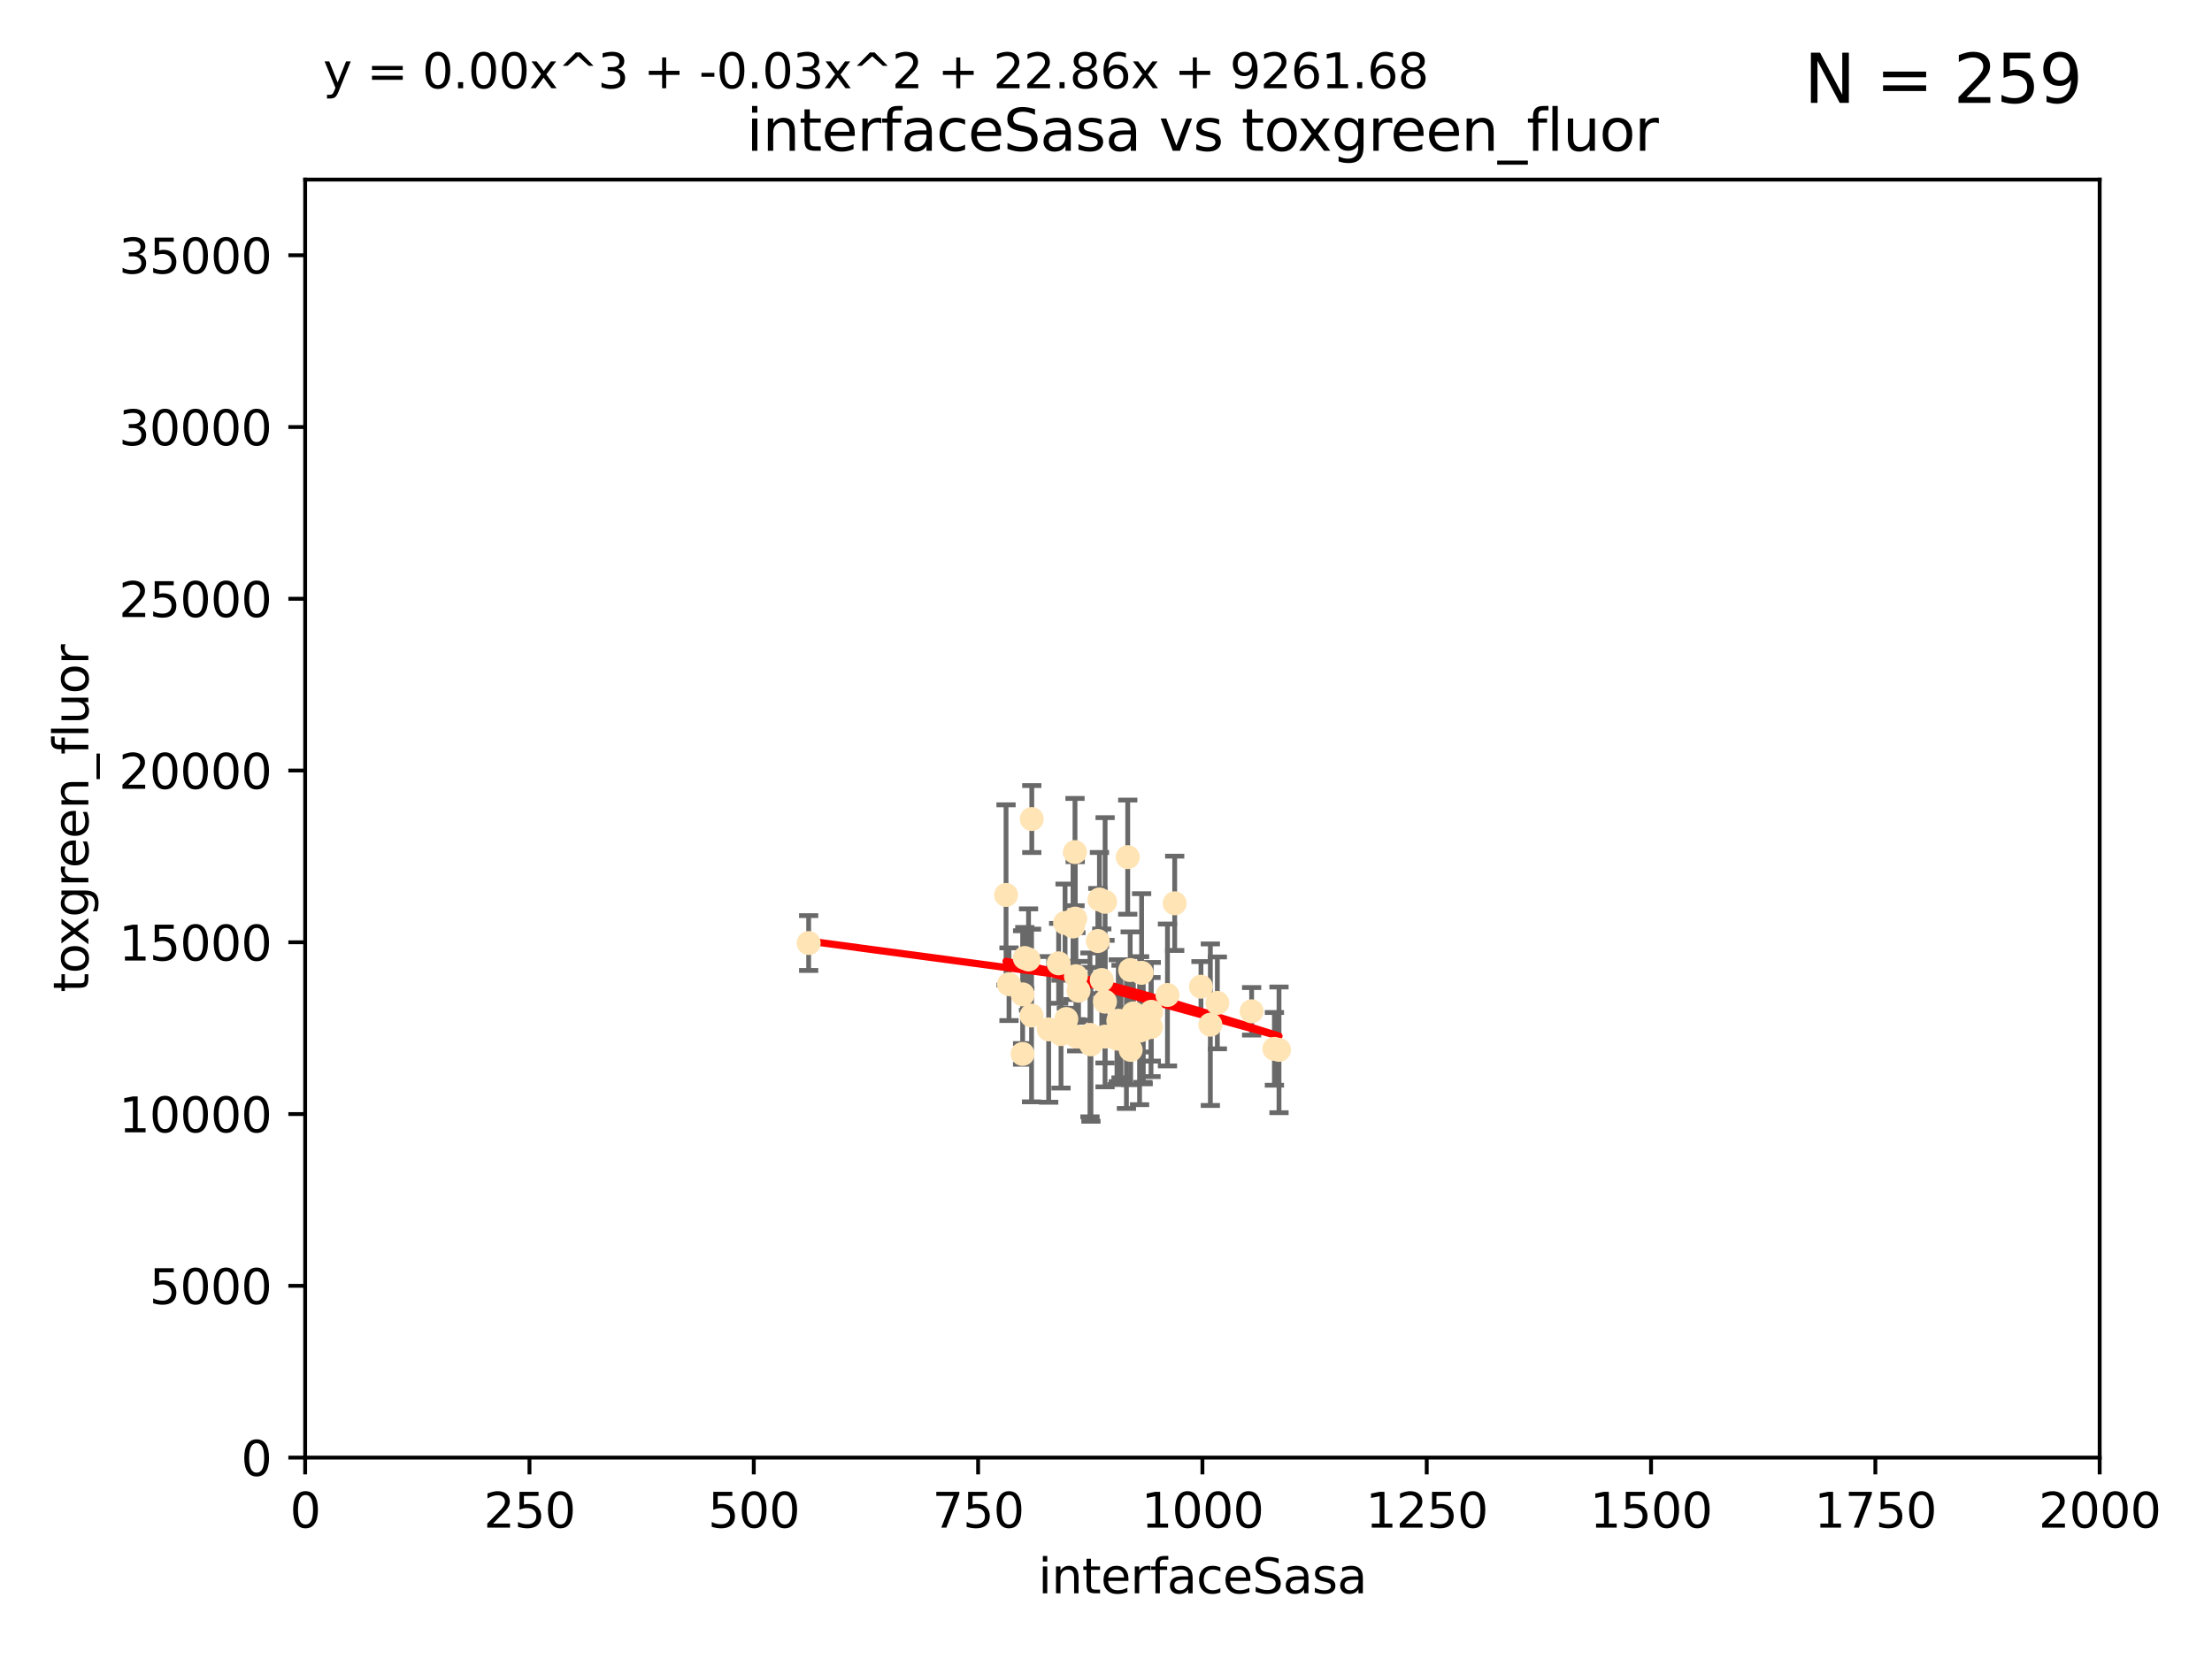 <?xml version="1.0" encoding="utf-8" standalone="no"?>
<!DOCTYPE svg PUBLIC "-//W3C//DTD SVG 1.1//EN"
  "http://www.w3.org/Graphics/SVG/1.1/DTD/svg11.dtd">
<svg xmlns:xlink="http://www.w3.org/1999/xlink" width="460.8pt" height="345.6pt" viewBox="0 0 460.8 345.6" xmlns="http://www.w3.org/2000/svg" version="1.1">
 <defs>
  <style type="text/css">*{stroke-linejoin: round; stroke-linecap: butt}</style>
 </defs>
 <g id="figure_1">
  <g id="patch_1">
   <path d="M 0 345.6 
L 460.8 345.6 
L 460.8 0 
L 0 0 
z
" style="fill: #ffffff"/>
  </g>
  <g id="axes_1">
   <g id="patch_2">
    <path d="M 63.571 303.64 
L 437.4 303.64 
L 437.4 37.411 
L 63.571 37.411 
z
" style="fill: #ffffff"/>
   </g>
   <g id="PathCollection_1">
    <defs>
     <path id="m135de5513f" d="M 0 1.118 
C 0.297 1.118 0.581 1 0.791 0.791 
C 1 0.581 1.118 0.297 1.118 0 
C 1.118 -0.297 1 -0.581 0.791 -0.791 
C 0.581 -1 0.297 -1.118 0 -1.118 
C -0.297 -1.118 -0.581 -1 -0.791 -0.791 
C -1 -0.581 -1.118 -0.297 -1.118 0 
C -1.118 0.297 -1 0.581 -0.791 0.791 
C -0.581 1 -0.297 1.118 0 1.118 
z
" style="stroke: #ffe4b5"/>
    </defs>
    <g clip-path="url(#p834a7f836a)">
     <use xlink:href="#m135de5513f" x="265.484" y="218.495" style="fill: #ffe4b5; stroke: #ffe4b5"/>
     <use xlink:href="#m135de5513f" x="234.929" y="178.555" style="fill: #ffe4b5; stroke: #ffe4b5"/>
     <use xlink:href="#m135de5513f" x="230.202" y="215.941" style="fill: #ffe4b5; stroke: #ffe4b5"/>
     <use xlink:href="#m135de5513f" x="244.712" y="188.175" style="fill: #ffe4b5; stroke: #ffe4b5"/>
     <use xlink:href="#m135de5513f" x="266.441" y="218.702" style="fill: #ffe4b5; stroke: #ffe4b5"/>
     <use xlink:href="#m135de5513f" x="210.194" y="205.03" style="fill: #ffe4b5; stroke: #ffe4b5"/>
     <use xlink:href="#m135de5513f" x="227.06" y="215.588" style="fill: #ffe4b5; stroke: #ffe4b5"/>
     <use xlink:href="#m135de5513f" x="229.035" y="187.381" style="fill: #ffe4b5; stroke: #ffe4b5"/>
     <use xlink:href="#m135de5513f" x="214.94" y="170.618" style="fill: #ffe4b5; stroke: #ffe4b5"/>
     <use xlink:href="#m135de5513f" x="236.108" y="211.111" style="fill: #ffe4b5; stroke: #ffe4b5"/>
     <use xlink:href="#m135de5513f" x="250.185" y="205.548" style="fill: #ffe4b5; stroke: #ffe4b5"/>
     <use xlink:href="#m135de5513f" x="214.263" y="199.882" style="fill: #ffe4b5; stroke: #ffe4b5"/>
     <use xlink:href="#m135de5513f" x="214.893" y="211.549" style="fill: #ffe4b5; stroke: #ffe4b5"/>
     <use xlink:href="#m135de5513f" x="243.207" y="207.272" style="fill: #ffe4b5; stroke: #ffe4b5"/>
     <use xlink:href="#m135de5513f" x="223.529" y="193.001" style="fill: #ffe4b5; stroke: #ffe4b5"/>
     <use xlink:href="#m135de5513f" x="224.297" y="215.945" style="fill: #ffe4b5; stroke: #ffe4b5"/>
     <use xlink:href="#m135de5513f" x="228.699" y="196.034" style="fill: #ffe4b5; stroke: #ffe4b5"/>
     <use xlink:href="#m135de5513f" x="221.873" y="192.271" style="fill: #ffe4b5; stroke: #ffe4b5"/>
     <use xlink:href="#m135de5513f" x="235.439" y="202.079" style="fill: #ffe4b5; stroke: #ffe4b5"/>
     <use xlink:href="#m135de5513f" x="233.529" y="212.81" style="fill: #ffe4b5; stroke: #ffe4b5"/>
     <use xlink:href="#m135de5513f" x="213.484" y="199.568" style="fill: #ffe4b5; stroke: #ffe4b5"/>
     <use xlink:href="#m135de5513f" x="222.138" y="212.281" style="fill: #ffe4b5; stroke: #ffe4b5"/>
     <use xlink:href="#m135de5513f" x="213.034" y="207.149" style="fill: #ffe4b5; stroke: #ffe4b5"/>
     <use xlink:href="#m135de5513f" x="230.194" y="208.663" style="fill: #ffe4b5; stroke: #ffe4b5"/>
     <use xlink:href="#m135de5513f" x="223.991" y="191.361" style="fill: #ffe4b5; stroke: #ffe4b5"/>
     <use xlink:href="#m135de5513f" x="235.544" y="218.71" style="fill: #ffe4b5; stroke: #ffe4b5"/>
     <use xlink:href="#m135de5513f" x="232.688" y="216.371" style="fill: #ffe4b5; stroke: #ffe4b5"/>
     <use xlink:href="#m135de5513f" x="239.777" y="213.954" style="fill: #ffe4b5; stroke: #ffe4b5"/>
     <use xlink:href="#m135de5513f" x="218.46" y="214.438" style="fill: #ffe4b5; stroke: #ffe4b5"/>
     <use xlink:href="#m135de5513f" x="237.822" y="202.659" style="fill: #ffe4b5; stroke: #ffe4b5"/>
     <use xlink:href="#m135de5513f" x="220.534" y="200.681" style="fill: #ffe4b5; stroke: #ffe4b5"/>
     <use xlink:href="#m135de5513f" x="230.215" y="187.862" style="fill: #ffe4b5; stroke: #ffe4b5"/>
     <use xlink:href="#m135de5513f" x="234.656" y="216.977" style="fill: #ffe4b5; stroke: #ffe4b5"/>
     <use xlink:href="#m135de5513f" x="260.738" y="210.674" style="fill: #ffe4b5; stroke: #ffe4b5"/>
     <use xlink:href="#m135de5513f" x="227.263" y="217.558" style="fill: #ffe4b5; stroke: #ffe4b5"/>
     <use xlink:href="#m135de5513f" x="239.828" y="210.774" style="fill: #ffe4b5; stroke: #ffe4b5"/>
     <use xlink:href="#m135de5513f" x="209.576" y="186.434" style="fill: #ffe4b5; stroke: #ffe4b5"/>
     <use xlink:href="#m135de5513f" x="224.129" y="203.351" style="fill: #ffe4b5; stroke: #ffe4b5"/>
     <use xlink:href="#m135de5513f" x="238.14" y="214.285" style="fill: #ffe4b5; stroke: #ffe4b5"/>
     <use xlink:href="#m135de5513f" x="223.944" y="177.503" style="fill: #ffe4b5; stroke: #ffe4b5"/>
     <use xlink:href="#m135de5513f" x="232.962" y="212.634" style="fill: #ffe4b5; stroke: #ffe4b5"/>
     <use xlink:href="#m135de5513f" x="252.14" y="213.466" style="fill: #ffe4b5; stroke: #ffe4b5"/>
     <use xlink:href="#m135de5513f" x="253.598" y="208.92" style="fill: #ffe4b5; stroke: #ffe4b5"/>
     <use xlink:href="#m135de5513f" x="238.091" y="214.469" style="fill: #ffe4b5; stroke: #ffe4b5"/>
     <use xlink:href="#m135de5513f" x="229.519" y="204.155" style="fill: #ffe4b5; stroke: #ffe4b5"/>
     <use xlink:href="#m135de5513f" x="221.03" y="215.426" style="fill: #ffe4b5; stroke: #ffe4b5"/>
     <use xlink:href="#m135de5513f" x="237.392" y="214.706" style="fill: #ffe4b5; stroke: #ffe4b5"/>
     <use xlink:href="#m135de5513f" x="213.026" y="219.552" style="fill: #ffe4b5; stroke: #ffe4b5"/>
     <use xlink:href="#m135de5513f" x="224.678" y="206.388" style="fill: #ffe4b5; stroke: #ffe4b5"/>
     <use xlink:href="#m135de5513f" x="168.458" y="196.449" style="fill: #ffe4b5; stroke: #ffe4b5"/>
    </g>
   </g>
   <g id="matplotlib.axis_1">
    <g id="xtick_1">
     <g id="line2d_1">
      <defs>
       <path id="m3ecaed22ef" d="M 0 0 
L 0 3.5 
" style="stroke: #000000; stroke-width: 0.8"/>
      </defs>
      <g>
       <use xlink:href="#m3ecaed22ef" x="63.571" y="303.64" style="stroke: #000000; stroke-width: 0.8"/>
      </g>
     </g>
     <g id="text_1">
      <!-- 0 -->
      <g transform="translate(60.39 318.238)scale(0.1 -0.1)">
       <defs>
        <path id="DejaVuSans-30" d="M 2034 4250 
Q 1547 4250 1301 3770 
Q 1056 3291 1056 2328 
Q 1056 1369 1301 889 
Q 1547 409 2034 409 
Q 2525 409 2770 889 
Q 3016 1369 3016 2328 
Q 3016 3291 2770 3770 
Q 2525 4250 2034 4250 
z
M 2034 4750 
Q 2819 4750 3233 4129 
Q 3647 3509 3647 2328 
Q 3647 1150 3233 529 
Q 2819 -91 2034 -91 
Q 1250 -91 836 529 
Q 422 1150 422 2328 
Q 422 3509 836 4129 
Q 1250 4750 2034 4750 
z
" transform="scale(0.016)"/>
       </defs>
       <use xlink:href="#DejaVuSans-30"/>
      </g>
     </g>
    </g>
    <g id="xtick_2">
     <g id="line2d_2">
      <g>
       <use xlink:href="#m3ecaed22ef" x="110.3" y="303.64" style="stroke: #000000; stroke-width: 0.8"/>
      </g>
     </g>
     <g id="text_2">
      <!-- 250 -->
      <g transform="translate(100.756 318.238)scale(0.1 -0.1)">
       <defs>
        <path id="DejaVuSans-32" d="M 1228 531 
L 3431 531 
L 3431 0 
L 469 0 
L 469 531 
Q 828 903 1448 1529 
Q 2069 2156 2228 2338 
Q 2531 2678 2651 2914 
Q 2772 3150 2772 3378 
Q 2772 3750 2511 3984 
Q 2250 4219 1831 4219 
Q 1534 4219 1204 4116 
Q 875 4013 500 3803 
L 500 4441 
Q 881 4594 1212 4672 
Q 1544 4750 1819 4750 
Q 2544 4750 2975 4387 
Q 3406 4025 3406 3419 
Q 3406 3131 3298 2873 
Q 3191 2616 2906 2266 
Q 2828 2175 2409 1742 
Q 1991 1309 1228 531 
z
" transform="scale(0.016)"/>
        <path id="DejaVuSans-35" d="M 691 4666 
L 3169 4666 
L 3169 4134 
L 1269 4134 
L 1269 2991 
Q 1406 3038 1543 3061 
Q 1681 3084 1819 3084 
Q 2600 3084 3056 2656 
Q 3513 2228 3513 1497 
Q 3513 744 3044 326 
Q 2575 -91 1722 -91 
Q 1428 -91 1123 -41 
Q 819 9 494 109 
L 494 744 
Q 775 591 1075 516 
Q 1375 441 1709 441 
Q 2250 441 2565 725 
Q 2881 1009 2881 1497 
Q 2881 1984 2565 2268 
Q 2250 2553 1709 2553 
Q 1456 2553 1204 2497 
Q 953 2441 691 2322 
L 691 4666 
z
" transform="scale(0.016)"/>
       </defs>
       <use xlink:href="#DejaVuSans-32"/>
       <use xlink:href="#DejaVuSans-35" x="63.623"/>
       <use xlink:href="#DejaVuSans-30" x="127.246"/>
      </g>
     </g>
    </g>
    <g id="xtick_3">
     <g id="line2d_3">
      <g>
       <use xlink:href="#m3ecaed22ef" x="157.028" y="303.64" style="stroke: #000000; stroke-width: 0.8"/>
      </g>
     </g>
     <g id="text_3">
      <!-- 500 -->
      <g transform="translate(147.485 318.238)scale(0.1 -0.1)">
       <use xlink:href="#DejaVuSans-35"/>
       <use xlink:href="#DejaVuSans-30" x="63.623"/>
       <use xlink:href="#DejaVuSans-30" x="127.246"/>
      </g>
     </g>
    </g>
    <g id="xtick_4">
     <g id="line2d_4">
      <g>
       <use xlink:href="#m3ecaed22ef" x="203.757" y="303.64" style="stroke: #000000; stroke-width: 0.8"/>
      </g>
     </g>
     <g id="text_4">
      <!-- 750 -->
      <g transform="translate(194.213 318.238)scale(0.1 -0.1)">
       <defs>
        <path id="DejaVuSans-37" d="M 525 4666 
L 3525 4666 
L 3525 4397 
L 1831 0 
L 1172 0 
L 2766 4134 
L 525 4134 
L 525 4666 
z
" transform="scale(0.016)"/>
       </defs>
       <use xlink:href="#DejaVuSans-37"/>
       <use xlink:href="#DejaVuSans-35" x="63.623"/>
       <use xlink:href="#DejaVuSans-30" x="127.246"/>
      </g>
     </g>
    </g>
    <g id="xtick_5">
     <g id="line2d_5">
      <g>
       <use xlink:href="#m3ecaed22ef" x="250.486" y="303.64" style="stroke: #000000; stroke-width: 0.8"/>
      </g>
     </g>
     <g id="text_5">
      <!-- 1000 -->
      <g transform="translate(237.761 318.238)scale(0.1 -0.1)">
       <defs>
        <path id="DejaVuSans-31" d="M 794 531 
L 1825 531 
L 1825 4091 
L 703 3866 
L 703 4441 
L 1819 4666 
L 2450 4666 
L 2450 531 
L 3481 531 
L 3481 0 
L 794 0 
L 794 531 
z
" transform="scale(0.016)"/>
       </defs>
       <use xlink:href="#DejaVuSans-31"/>
       <use xlink:href="#DejaVuSans-30" x="63.623"/>
       <use xlink:href="#DejaVuSans-30" x="127.246"/>
       <use xlink:href="#DejaVuSans-30" x="190.869"/>
      </g>
     </g>
    </g>
    <g id="xtick_6">
     <g id="line2d_6">
      <g>
       <use xlink:href="#m3ecaed22ef" x="297.214" y="303.64" style="stroke: #000000; stroke-width: 0.8"/>
      </g>
     </g>
     <g id="text_6">
      <!-- 1250 -->
      <g transform="translate(284.489 318.238)scale(0.1 -0.1)">
       <use xlink:href="#DejaVuSans-31"/>
       <use xlink:href="#DejaVuSans-32" x="63.623"/>
       <use xlink:href="#DejaVuSans-35" x="127.246"/>
       <use xlink:href="#DejaVuSans-30" x="190.869"/>
      </g>
     </g>
    </g>
    <g id="xtick_7">
     <g id="line2d_7">
      <g>
       <use xlink:href="#m3ecaed22ef" x="343.943" y="303.64" style="stroke: #000000; stroke-width: 0.8"/>
      </g>
     </g>
     <g id="text_7">
      <!-- 1500 -->
      <g transform="translate(331.218 318.238)scale(0.1 -0.1)">
       <use xlink:href="#DejaVuSans-31"/>
       <use xlink:href="#DejaVuSans-35" x="63.623"/>
       <use xlink:href="#DejaVuSans-30" x="127.246"/>
       <use xlink:href="#DejaVuSans-30" x="190.869"/>
      </g>
     </g>
    </g>
    <g id="xtick_8">
     <g id="line2d_8">
      <g>
       <use xlink:href="#m3ecaed22ef" x="390.671" y="303.64" style="stroke: #000000; stroke-width: 0.8"/>
      </g>
     </g>
     <g id="text_8">
      <!-- 1750 -->
      <g transform="translate(377.946 318.238)scale(0.1 -0.1)">
       <use xlink:href="#DejaVuSans-31"/>
       <use xlink:href="#DejaVuSans-37" x="63.623"/>
       <use xlink:href="#DejaVuSans-35" x="127.246"/>
       <use xlink:href="#DejaVuSans-30" x="190.869"/>
      </g>
     </g>
    </g>
    <g id="xtick_9">
     <g id="line2d_9">
      <g>
       <use xlink:href="#m3ecaed22ef" x="437.4" y="303.64" style="stroke: #000000; stroke-width: 0.8"/>
      </g>
     </g>
     <g id="text_9">
      <!-- 2000 -->
      <g transform="translate(424.675 318.238)scale(0.1 -0.1)">
       <use xlink:href="#DejaVuSans-32"/>
       <use xlink:href="#DejaVuSans-30" x="63.623"/>
       <use xlink:href="#DejaVuSans-30" x="127.246"/>
       <use xlink:href="#DejaVuSans-30" x="190.869"/>
      </g>
     </g>
    </g>
    <g id="text_10">
     <!-- interfaceSasa -->
     <g transform="translate(216.279 331.917)scale(0.1 -0.1)">
      <defs>
       <path id="DejaVuSans-69" d="M 603 3500 
L 1178 3500 
L 1178 0 
L 603 0 
L 603 3500 
z
M 603 4863 
L 1178 4863 
L 1178 4134 
L 603 4134 
L 603 4863 
z
" transform="scale(0.016)"/>
       <path id="DejaVuSans-6e" d="M 3513 2113 
L 3513 0 
L 2938 0 
L 2938 2094 
Q 2938 2591 2744 2837 
Q 2550 3084 2163 3084 
Q 1697 3084 1428 2787 
Q 1159 2491 1159 1978 
L 1159 0 
L 581 0 
L 581 3500 
L 1159 3500 
L 1159 2956 
Q 1366 3272 1645 3428 
Q 1925 3584 2291 3584 
Q 2894 3584 3203 3211 
Q 3513 2838 3513 2113 
z
" transform="scale(0.016)"/>
       <path id="DejaVuSans-74" d="M 1172 4494 
L 1172 3500 
L 2356 3500 
L 2356 3053 
L 1172 3053 
L 1172 1153 
Q 1172 725 1289 603 
Q 1406 481 1766 481 
L 2356 481 
L 2356 0 
L 1766 0 
Q 1100 0 847 248 
Q 594 497 594 1153 
L 594 3053 
L 172 3053 
L 172 3500 
L 594 3500 
L 594 4494 
L 1172 4494 
z
" transform="scale(0.016)"/>
       <path id="DejaVuSans-65" d="M 3597 1894 
L 3597 1613 
L 953 1613 
Q 991 1019 1311 708 
Q 1631 397 2203 397 
Q 2534 397 2845 478 
Q 3156 559 3463 722 
L 3463 178 
Q 3153 47 2828 -22 
Q 2503 -91 2169 -91 
Q 1331 -91 842 396 
Q 353 884 353 1716 
Q 353 2575 817 3079 
Q 1281 3584 2069 3584 
Q 2775 3584 3186 3129 
Q 3597 2675 3597 1894 
z
M 3022 2063 
Q 3016 2534 2758 2815 
Q 2500 3097 2075 3097 
Q 1594 3097 1305 2825 
Q 1016 2553 972 2059 
L 3022 2063 
z
" transform="scale(0.016)"/>
       <path id="DejaVuSans-72" d="M 2631 2963 
Q 2534 3019 2420 3045 
Q 2306 3072 2169 3072 
Q 1681 3072 1420 2755 
Q 1159 2438 1159 1844 
L 1159 0 
L 581 0 
L 581 3500 
L 1159 3500 
L 1159 2956 
Q 1341 3275 1631 3429 
Q 1922 3584 2338 3584 
Q 2397 3584 2469 3576 
Q 2541 3569 2628 3553 
L 2631 2963 
z
" transform="scale(0.016)"/>
       <path id="DejaVuSans-66" d="M 2375 4863 
L 2375 4384 
L 1825 4384 
Q 1516 4384 1395 4259 
Q 1275 4134 1275 3809 
L 1275 3500 
L 2222 3500 
L 2222 3053 
L 1275 3053 
L 1275 0 
L 697 0 
L 697 3053 
L 147 3053 
L 147 3500 
L 697 3500 
L 697 3744 
Q 697 4328 969 4595 
Q 1241 4863 1831 4863 
L 2375 4863 
z
" transform="scale(0.016)"/>
       <path id="DejaVuSans-61" d="M 2194 1759 
Q 1497 1759 1228 1600 
Q 959 1441 959 1056 
Q 959 750 1161 570 
Q 1363 391 1709 391 
Q 2188 391 2477 730 
Q 2766 1069 2766 1631 
L 2766 1759 
L 2194 1759 
z
M 3341 1997 
L 3341 0 
L 2766 0 
L 2766 531 
Q 2569 213 2275 61 
Q 1981 -91 1556 -91 
Q 1019 -91 701 211 
Q 384 513 384 1019 
Q 384 1609 779 1909 
Q 1175 2209 1959 2209 
L 2766 2209 
L 2766 2266 
Q 2766 2663 2505 2880 
Q 2244 3097 1772 3097 
Q 1472 3097 1187 3025 
Q 903 2953 641 2809 
L 641 3341 
Q 956 3463 1253 3523 
Q 1550 3584 1831 3584 
Q 2591 3584 2966 3190 
Q 3341 2797 3341 1997 
z
" transform="scale(0.016)"/>
       <path id="DejaVuSans-63" d="M 3122 3366 
L 3122 2828 
Q 2878 2963 2633 3030 
Q 2388 3097 2138 3097 
Q 1578 3097 1268 2742 
Q 959 2388 959 1747 
Q 959 1106 1268 751 
Q 1578 397 2138 397 
Q 2388 397 2633 464 
Q 2878 531 3122 666 
L 3122 134 
Q 2881 22 2623 -34 
Q 2366 -91 2075 -91 
Q 1284 -91 818 406 
Q 353 903 353 1747 
Q 353 2603 823 3093 
Q 1294 3584 2113 3584 
Q 2378 3584 2631 3529 
Q 2884 3475 3122 3366 
z
" transform="scale(0.016)"/>
       <path id="DejaVuSans-53" d="M 3425 4513 
L 3425 3897 
Q 3066 4069 2747 4153 
Q 2428 4238 2131 4238 
Q 1616 4238 1336 4038 
Q 1056 3838 1056 3469 
Q 1056 3159 1242 3001 
Q 1428 2844 1947 2747 
L 2328 2669 
Q 3034 2534 3370 2195 
Q 3706 1856 3706 1288 
Q 3706 609 3251 259 
Q 2797 -91 1919 -91 
Q 1588 -91 1214 -16 
Q 841 59 441 206 
L 441 856 
Q 825 641 1194 531 
Q 1563 422 1919 422 
Q 2459 422 2753 634 
Q 3047 847 3047 1241 
Q 3047 1584 2836 1778 
Q 2625 1972 2144 2069 
L 1759 2144 
Q 1053 2284 737 2584 
Q 422 2884 422 3419 
Q 422 4038 858 4394 
Q 1294 4750 2059 4750 
Q 2388 4750 2728 4690 
Q 3069 4631 3425 4513 
z
" transform="scale(0.016)"/>
       <path id="DejaVuSans-73" d="M 2834 3397 
L 2834 2853 
Q 2591 2978 2328 3040 
Q 2066 3103 1784 3103 
Q 1356 3103 1142 2972 
Q 928 2841 928 2578 
Q 928 2378 1081 2264 
Q 1234 2150 1697 2047 
L 1894 2003 
Q 2506 1872 2764 1633 
Q 3022 1394 3022 966 
Q 3022 478 2636 193 
Q 2250 -91 1575 -91 
Q 1294 -91 989 -36 
Q 684 19 347 128 
L 347 722 
Q 666 556 975 473 
Q 1284 391 1588 391 
Q 1994 391 2212 530 
Q 2431 669 2431 922 
Q 2431 1156 2273 1281 
Q 2116 1406 1581 1522 
L 1381 1569 
Q 847 1681 609 1914 
Q 372 2147 372 2553 
Q 372 3047 722 3315 
Q 1072 3584 1716 3584 
Q 2034 3584 2315 3537 
Q 2597 3491 2834 3397 
z
" transform="scale(0.016)"/>
      </defs>
      <use xlink:href="#DejaVuSans-69"/>
      <use xlink:href="#DejaVuSans-6e" x="27.783"/>
      <use xlink:href="#DejaVuSans-74" x="91.162"/>
      <use xlink:href="#DejaVuSans-65" x="130.371"/>
      <use xlink:href="#DejaVuSans-72" x="191.895"/>
      <use xlink:href="#DejaVuSans-66" x="233.008"/>
      <use xlink:href="#DejaVuSans-61" x="268.213"/>
      <use xlink:href="#DejaVuSans-63" x="329.492"/>
      <use xlink:href="#DejaVuSans-65" x="384.473"/>
      <use xlink:href="#DejaVuSans-53" x="445.996"/>
      <use xlink:href="#DejaVuSans-61" x="509.473"/>
      <use xlink:href="#DejaVuSans-73" x="570.752"/>
      <use xlink:href="#DejaVuSans-61" x="622.852"/>
     </g>
    </g>
   </g>
   <g id="matplotlib.axis_2">
    <g id="ytick_1">
     <g id="line2d_10">
      <defs>
       <path id="m3e67983999" d="M 0 0 
L -3.5 0 
" style="stroke: #000000; stroke-width: 0.8"/>
      </defs>
      <g>
       <use xlink:href="#m3e67983999" x="63.571" y="303.64" style="stroke: #000000; stroke-width: 0.8"/>
      </g>
     </g>
     <g id="text_11">
      <!-- 0 -->
      <g transform="translate(50.209 307.439)scale(0.1 -0.1)">
       <use xlink:href="#DejaVuSans-30"/>
      </g>
     </g>
    </g>
    <g id="ytick_2">
     <g id="line2d_11">
      <g>
       <use xlink:href="#m3e67983999" x="63.571" y="267.859" style="stroke: #000000; stroke-width: 0.8"/>
      </g>
     </g>
     <g id="text_12">
      <!-- 5000 -->
      <g transform="translate(31.121 271.658)scale(0.1 -0.1)">
       <use xlink:href="#DejaVuSans-35"/>
       <use xlink:href="#DejaVuSans-30" x="63.623"/>
       <use xlink:href="#DejaVuSans-30" x="127.246"/>
       <use xlink:href="#DejaVuSans-30" x="190.869"/>
      </g>
     </g>
    </g>
    <g id="ytick_3">
     <g id="line2d_12">
      <g>
       <use xlink:href="#m3e67983999" x="63.571" y="232.078" style="stroke: #000000; stroke-width: 0.8"/>
      </g>
     </g>
     <g id="text_13">
      <!-- 10000 -->
      <g transform="translate(24.759 235.878)scale(0.1 -0.1)">
       <use xlink:href="#DejaVuSans-31"/>
       <use xlink:href="#DejaVuSans-30" x="63.623"/>
       <use xlink:href="#DejaVuSans-30" x="127.246"/>
       <use xlink:href="#DejaVuSans-30" x="190.869"/>
       <use xlink:href="#DejaVuSans-30" x="254.492"/>
      </g>
     </g>
    </g>
    <g id="ytick_4">
     <g id="line2d_13">
      <g>
       <use xlink:href="#m3e67983999" x="63.571" y="196.298" style="stroke: #000000; stroke-width: 0.8"/>
      </g>
     </g>
     <g id="text_14">
      <!-- 15000 -->
      <g transform="translate(24.759 200.097)scale(0.1 -0.1)">
       <use xlink:href="#DejaVuSans-31"/>
       <use xlink:href="#DejaVuSans-35" x="63.623"/>
       <use xlink:href="#DejaVuSans-30" x="127.246"/>
       <use xlink:href="#DejaVuSans-30" x="190.869"/>
       <use xlink:href="#DejaVuSans-30" x="254.492"/>
      </g>
     </g>
    </g>
    <g id="ytick_5">
     <g id="line2d_14">
      <g>
       <use xlink:href="#m3e67983999" x="63.571" y="160.517" style="stroke: #000000; stroke-width: 0.8"/>
      </g>
     </g>
     <g id="text_15">
      <!-- 20000 -->
      <g transform="translate(24.759 164.316)scale(0.1 -0.1)">
       <use xlink:href="#DejaVuSans-32"/>
       <use xlink:href="#DejaVuSans-30" x="63.623"/>
       <use xlink:href="#DejaVuSans-30" x="127.246"/>
       <use xlink:href="#DejaVuSans-30" x="190.869"/>
       <use xlink:href="#DejaVuSans-30" x="254.492"/>
      </g>
     </g>
    </g>
    <g id="ytick_6">
     <g id="line2d_15">
      <g>
       <use xlink:href="#m3e67983999" x="63.571" y="124.736" style="stroke: #000000; stroke-width: 0.8"/>
      </g>
     </g>
     <g id="text_16">
      <!-- 25000 -->
      <g transform="translate(24.759 128.535)scale(0.1 -0.1)">
       <use xlink:href="#DejaVuSans-32"/>
       <use xlink:href="#DejaVuSans-35" x="63.623"/>
       <use xlink:href="#DejaVuSans-30" x="127.246"/>
       <use xlink:href="#DejaVuSans-30" x="190.869"/>
       <use xlink:href="#DejaVuSans-30" x="254.492"/>
      </g>
     </g>
    </g>
    <g id="ytick_7">
     <g id="line2d_16">
      <g>
       <use xlink:href="#m3e67983999" x="63.571" y="88.955" style="stroke: #000000; stroke-width: 0.8"/>
      </g>
     </g>
     <g id="text_17">
      <!-- 30000 -->
      <g transform="translate(24.759 92.754)scale(0.1 -0.1)">
       <defs>
        <path id="DejaVuSans-33" d="M 2597 2516 
Q 3050 2419 3304 2112 
Q 3559 1806 3559 1356 
Q 3559 666 3084 287 
Q 2609 -91 1734 -91 
Q 1441 -91 1130 -33 
Q 819 25 488 141 
L 488 750 
Q 750 597 1062 519 
Q 1375 441 1716 441 
Q 2309 441 2620 675 
Q 2931 909 2931 1356 
Q 2931 1769 2642 2001 
Q 2353 2234 1838 2234 
L 1294 2234 
L 1294 2753 
L 1863 2753 
Q 2328 2753 2575 2939 
Q 2822 3125 2822 3475 
Q 2822 3834 2567 4026 
Q 2313 4219 1838 4219 
Q 1578 4219 1281 4162 
Q 984 4106 628 3988 
L 628 4550 
Q 988 4650 1302 4700 
Q 1616 4750 1894 4750 
Q 2613 4750 3031 4423 
Q 3450 4097 3450 3541 
Q 3450 3153 3228 2886 
Q 3006 2619 2597 2516 
z
" transform="scale(0.016)"/>
       </defs>
       <use xlink:href="#DejaVuSans-33"/>
       <use xlink:href="#DejaVuSans-30" x="63.623"/>
       <use xlink:href="#DejaVuSans-30" x="127.246"/>
       <use xlink:href="#DejaVuSans-30" x="190.869"/>
       <use xlink:href="#DejaVuSans-30" x="254.492"/>
      </g>
     </g>
    </g>
    <g id="ytick_8">
     <g id="line2d_17">
      <g>
       <use xlink:href="#m3e67983999" x="63.571" y="53.174" style="stroke: #000000; stroke-width: 0.8"/>
      </g>
     </g>
     <g id="text_18">
      <!-- 35000 -->
      <g transform="translate(24.759 56.974)scale(0.1 -0.1)">
       <use xlink:href="#DejaVuSans-33"/>
       <use xlink:href="#DejaVuSans-35" x="63.623"/>
       <use xlink:href="#DejaVuSans-30" x="127.246"/>
       <use xlink:href="#DejaVuSans-30" x="190.869"/>
       <use xlink:href="#DejaVuSans-30" x="254.492"/>
      </g>
     </g>
    </g>
    <g id="text_19">
     <!-- toxgreen_fluor -->
     <g transform="translate(18.401 206.72)rotate(-90)scale(0.1 -0.1)">
      <defs>
       <path id="DejaVuSans-6f" d="M 1959 3097 
Q 1497 3097 1228 2736 
Q 959 2375 959 1747 
Q 959 1119 1226 758 
Q 1494 397 1959 397 
Q 2419 397 2687 759 
Q 2956 1122 2956 1747 
Q 2956 2369 2687 2733 
Q 2419 3097 1959 3097 
z
M 1959 3584 
Q 2709 3584 3137 3096 
Q 3566 2609 3566 1747 
Q 3566 888 3137 398 
Q 2709 -91 1959 -91 
Q 1206 -91 779 398 
Q 353 888 353 1747 
Q 353 2609 779 3096 
Q 1206 3584 1959 3584 
z
" transform="scale(0.016)"/>
       <path id="DejaVuSans-78" d="M 3513 3500 
L 2247 1797 
L 3578 0 
L 2900 0 
L 1881 1375 
L 863 0 
L 184 0 
L 1544 1831 
L 300 3500 
L 978 3500 
L 1906 2253 
L 2834 3500 
L 3513 3500 
z
" transform="scale(0.016)"/>
       <path id="DejaVuSans-67" d="M 2906 1791 
Q 2906 2416 2648 2759 
Q 2391 3103 1925 3103 
Q 1463 3103 1205 2759 
Q 947 2416 947 1791 
Q 947 1169 1205 825 
Q 1463 481 1925 481 
Q 2391 481 2648 825 
Q 2906 1169 2906 1791 
z
M 3481 434 
Q 3481 -459 3084 -895 
Q 2688 -1331 1869 -1331 
Q 1566 -1331 1297 -1286 
Q 1028 -1241 775 -1147 
L 775 -588 
Q 1028 -725 1275 -790 
Q 1522 -856 1778 -856 
Q 2344 -856 2625 -561 
Q 2906 -266 2906 331 
L 2906 616 
Q 2728 306 2450 153 
Q 2172 0 1784 0 
Q 1141 0 747 490 
Q 353 981 353 1791 
Q 353 2603 747 3093 
Q 1141 3584 1784 3584 
Q 2172 3584 2450 3431 
Q 2728 3278 2906 2969 
L 2906 3500 
L 3481 3500 
L 3481 434 
z
" transform="scale(0.016)"/>
       <path id="DejaVuSans-5f" d="M 3263 -1063 
L 3263 -1509 
L -63 -1509 
L -63 -1063 
L 3263 -1063 
z
" transform="scale(0.016)"/>
       <path id="DejaVuSans-6c" d="M 603 4863 
L 1178 4863 
L 1178 0 
L 603 0 
L 603 4863 
z
" transform="scale(0.016)"/>
       <path id="DejaVuSans-75" d="M 544 1381 
L 544 3500 
L 1119 3500 
L 1119 1403 
Q 1119 906 1312 657 
Q 1506 409 1894 409 
Q 2359 409 2629 706 
Q 2900 1003 2900 1516 
L 2900 3500 
L 3475 3500 
L 3475 0 
L 2900 0 
L 2900 538 
Q 2691 219 2414 64 
Q 2138 -91 1772 -91 
Q 1169 -91 856 284 
Q 544 659 544 1381 
z
M 1991 3584 
L 1991 3584 
z
" transform="scale(0.016)"/>
      </defs>
      <use xlink:href="#DejaVuSans-74"/>
      <use xlink:href="#DejaVuSans-6f" x="39.209"/>
      <use xlink:href="#DejaVuSans-78" x="97.266"/>
      <use xlink:href="#DejaVuSans-67" x="156.445"/>
      <use xlink:href="#DejaVuSans-72" x="219.922"/>
      <use xlink:href="#DejaVuSans-65" x="258.785"/>
      <use xlink:href="#DejaVuSans-65" x="320.309"/>
      <use xlink:href="#DejaVuSans-6e" x="381.832"/>
      <use xlink:href="#DejaVuSans-5f" x="445.211"/>
      <use xlink:href="#DejaVuSans-66" x="495.211"/>
      <use xlink:href="#DejaVuSans-6c" x="530.416"/>
      <use xlink:href="#DejaVuSans-75" x="558.199"/>
      <use xlink:href="#DejaVuSans-6f" x="621.578"/>
      <use xlink:href="#DejaVuSans-72" x="682.76"/>
     </g>
    </g>
   </g>
   <g id="LineCollection_1">
    <path d="M 265.484 226.066 
L 265.484 210.923 
" clip-path="url(#p834a7f836a)" style="fill: none; stroke: #696969"/>
    <path d="M 234.929 190.445 
L 234.929 166.665 
" clip-path="url(#p834a7f836a)" style="fill: none; stroke: #696969"/>
    <path d="M 230.202 226.412 
L 230.202 205.471 
" clip-path="url(#p834a7f836a)" style="fill: none; stroke: #696969"/>
    <path d="M 244.712 197.995 
L 244.712 178.355 
" clip-path="url(#p834a7f836a)" style="fill: none; stroke: #696969"/>
    <path d="M 266.441 231.795 
L 266.441 205.61 
" clip-path="url(#p834a7f836a)" style="fill: none; stroke: #696969"/>
    <path d="M 210.194 212.597 
L 210.194 197.463 
" clip-path="url(#p834a7f836a)" style="fill: none; stroke: #696969"/>
    <path d="M 227.06 232.654 
L 227.06 198.522 
" clip-path="url(#p834a7f836a)" style="fill: none; stroke: #696969"/>
    <path d="M 229.035 197.173 
L 229.035 177.588 
" clip-path="url(#p834a7f836a)" style="fill: none; stroke: #696969"/>
    <path d="M 214.94 177.592 
L 214.94 163.645 
" clip-path="url(#p834a7f836a)" style="fill: none; stroke: #696969"/>
    <path d="M 236.108 218.682 
L 236.108 203.541 
" clip-path="url(#p834a7f836a)" style="fill: none; stroke: #696969"/>
    <path d="M 250.185 210.788 
L 250.185 200.309 
" clip-path="url(#p834a7f836a)" style="fill: none; stroke: #696969"/>
    <path d="M 214.263 210.43 
L 214.263 189.334 
" clip-path="url(#p834a7f836a)" style="fill: none; stroke: #696969"/>
    <path d="M 214.893 229.537 
L 214.893 193.562 
" clip-path="url(#p834a7f836a)" style="fill: none; stroke: #696969"/>
    <path d="M 243.207 222.054 
L 243.207 192.49 
" clip-path="url(#p834a7f836a)" style="fill: none; stroke: #696969"/>
    <path d="M 223.529 208.22 
L 223.529 177.781 
" clip-path="url(#p834a7f836a)" style="fill: none; stroke: #696969"/>
    <path d="M 224.297 218.93 
L 224.297 212.959 
" clip-path="url(#p834a7f836a)" style="fill: none; stroke: #696969"/>
    <path d="M 228.699 206.993 
L 228.699 185.076 
" clip-path="url(#p834a7f836a)" style="fill: none; stroke: #696969"/>
    <path d="M 221.873 200.379 
L 221.873 184.164 
" clip-path="url(#p834a7f836a)" style="fill: none; stroke: #696969"/>
    <path d="M 235.439 210.026 
L 235.439 194.131 
" clip-path="url(#p834a7f836a)" style="fill: none; stroke: #696969"/>
    <path d="M 233.529 224.535 
L 233.529 201.085 
" clip-path="url(#p834a7f836a)" style="fill: none; stroke: #696969"/>
    <path d="M 213.484 205.923 
L 213.484 193.213 
" clip-path="url(#p834a7f836a)" style="fill: none; stroke: #696969"/>
    <path d="M 222.138 214.519 
L 222.138 210.043 
" clip-path="url(#p834a7f836a)" style="fill: none; stroke: #696969"/>
    <path d="M 213.034 220.407 
L 213.034 193.891 
" clip-path="url(#p834a7f836a)" style="fill: none; stroke: #696969"/>
    <path d="M 230.194 221.435 
L 230.194 195.892 
" clip-path="url(#p834a7f836a)" style="fill: none; stroke: #696969"/>
    <path d="M 223.991 203.209 
L 223.991 179.513 
" clip-path="url(#p834a7f836a)" style="fill: none; stroke: #696969"/>
    <path d="M 235.544 225.957 
L 235.544 211.463 
" clip-path="url(#p834a7f836a)" style="fill: none; stroke: #696969"/>
    <path d="M 232.688 225.922 
L 232.688 206.819 
" clip-path="url(#p834a7f836a)" style="fill: none; stroke: #696969"/>
    <path d="M 239.777 224.271 
L 239.777 203.636 
" clip-path="url(#p834a7f836a)" style="fill: none; stroke: #696969"/>
    <path d="M 218.46 229.612 
L 218.46 199.264 
" clip-path="url(#p834a7f836a)" style="fill: none; stroke: #696969"/>
    <path d="M 237.822 219.15 
L 237.822 186.169 
" clip-path="url(#p834a7f836a)" style="fill: none; stroke: #696969"/>
    <path d="M 220.534 209.001 
L 220.534 192.362 
" clip-path="url(#p834a7f836a)" style="fill: none; stroke: #696969"/>
    <path d="M 230.215 205.39 
L 230.215 170.334 
" clip-path="url(#p834a7f836a)" style="fill: none; stroke: #696969"/>
    <path d="M 234.656 230.911 
L 234.656 203.043 
" clip-path="url(#p834a7f836a)" style="fill: none; stroke: #696969"/>
    <path d="M 260.738 215.623 
L 260.738 205.726 
" clip-path="url(#p834a7f836a)" style="fill: none; stroke: #696969"/>
    <path d="M 227.263 233.57 
L 227.263 201.546 
" clip-path="url(#p834a7f836a)" style="fill: none; stroke: #696969"/>
    <path d="M 239.828 221.051 
L 239.828 200.496 
" clip-path="url(#p834a7f836a)" style="fill: none; stroke: #696969"/>
    <path d="M 209.576 205.211 
L 209.576 167.657 
" clip-path="url(#p834a7f836a)" style="fill: none; stroke: #696969"/>
    <path d="M 224.129 212.411 
L 224.129 194.292 
" clip-path="url(#p834a7f836a)" style="fill: none; stroke: #696969"/>
    <path d="M 238.14 225.781 
L 238.14 202.789 
" clip-path="url(#p834a7f836a)" style="fill: none; stroke: #696969"/>
    <path d="M 223.944 188.678 
L 223.944 166.329 
" clip-path="url(#p834a7f836a)" style="fill: none; stroke: #696969"/>
    <path d="M 232.962 225.332 
L 232.962 199.936 
" clip-path="url(#p834a7f836a)" style="fill: none; stroke: #696969"/>
    <path d="M 252.14 230.291 
L 252.14 196.641 
" clip-path="url(#p834a7f836a)" style="fill: none; stroke: #696969"/>
    <path d="M 253.598 218.484 
L 253.598 199.356 
" clip-path="url(#p834a7f836a)" style="fill: none; stroke: #696969"/>
    <path d="M 238.091 225.487 
L 238.091 203.451 
" clip-path="url(#p834a7f836a)" style="fill: none; stroke: #696969"/>
    <path d="M 229.519 214.795 
L 229.519 193.515 
" clip-path="url(#p834a7f836a)" style="fill: none; stroke: #696969"/>
    <path d="M 221.03 226.655 
L 221.03 204.197 
" clip-path="url(#p834a7f836a)" style="fill: none; stroke: #696969"/>
    <path d="M 237.392 230.12 
L 237.392 199.291 
" clip-path="url(#p834a7f836a)" style="fill: none; stroke: #696969"/>
    <path d="M 213.026 221.709 
L 213.026 217.396 
" clip-path="url(#p834a7f836a)" style="fill: none; stroke: #696969"/>
    <path d="M 224.678 212.492 
L 224.678 200.284 
" clip-path="url(#p834a7f836a)" style="fill: none; stroke: #696969"/>
    <path d="M 168.458 202.16 
L 168.458 190.737 
" clip-path="url(#p834a7f836a)" style="fill: none; stroke: #696969"/>
   </g>
   <g id="line2d_18">
    <defs>
     <path id="md2424eb504" d="M 2 0 
L -2 -0 
" style="stroke: #696969"/>
    </defs>
    <g clip-path="url(#p834a7f836a)">
     <use xlink:href="#md2424eb504" x="265.484" y="226.066" style="fill: #696969; stroke: #696969"/>
     <use xlink:href="#md2424eb504" x="234.929" y="190.445" style="fill: #696969; stroke: #696969"/>
     <use xlink:href="#md2424eb504" x="230.202" y="226.412" style="fill: #696969; stroke: #696969"/>
     <use xlink:href="#md2424eb504" x="244.712" y="197.995" style="fill: #696969; stroke: #696969"/>
     <use xlink:href="#md2424eb504" x="266.441" y="231.795" style="fill: #696969; stroke: #696969"/>
     <use xlink:href="#md2424eb504" x="210.194" y="212.597" style="fill: #696969; stroke: #696969"/>
     <use xlink:href="#md2424eb504" x="227.06" y="232.654" style="fill: #696969; stroke: #696969"/>
     <use xlink:href="#md2424eb504" x="229.035" y="197.173" style="fill: #696969; stroke: #696969"/>
     <use xlink:href="#md2424eb504" x="214.94" y="177.592" style="fill: #696969; stroke: #696969"/>
     <use xlink:href="#md2424eb504" x="236.108" y="218.682" style="fill: #696969; stroke: #696969"/>
     <use xlink:href="#md2424eb504" x="250.185" y="210.788" style="fill: #696969; stroke: #696969"/>
     <use xlink:href="#md2424eb504" x="214.263" y="210.43" style="fill: #696969; stroke: #696969"/>
     <use xlink:href="#md2424eb504" x="214.893" y="229.537" style="fill: #696969; stroke: #696969"/>
     <use xlink:href="#md2424eb504" x="243.207" y="222.054" style="fill: #696969; stroke: #696969"/>
     <use xlink:href="#md2424eb504" x="223.529" y="208.22" style="fill: #696969; stroke: #696969"/>
     <use xlink:href="#md2424eb504" x="224.297" y="218.93" style="fill: #696969; stroke: #696969"/>
     <use xlink:href="#md2424eb504" x="228.699" y="206.993" style="fill: #696969; stroke: #696969"/>
     <use xlink:href="#md2424eb504" x="221.873" y="200.379" style="fill: #696969; stroke: #696969"/>
     <use xlink:href="#md2424eb504" x="235.439" y="210.026" style="fill: #696969; stroke: #696969"/>
     <use xlink:href="#md2424eb504" x="233.529" y="224.535" style="fill: #696969; stroke: #696969"/>
     <use xlink:href="#md2424eb504" x="213.484" y="205.923" style="fill: #696969; stroke: #696969"/>
     <use xlink:href="#md2424eb504" x="222.138" y="214.519" style="fill: #696969; stroke: #696969"/>
     <use xlink:href="#md2424eb504" x="213.034" y="220.407" style="fill: #696969; stroke: #696969"/>
     <use xlink:href="#md2424eb504" x="230.194" y="221.435" style="fill: #696969; stroke: #696969"/>
     <use xlink:href="#md2424eb504" x="223.991" y="203.209" style="fill: #696969; stroke: #696969"/>
     <use xlink:href="#md2424eb504" x="235.544" y="225.957" style="fill: #696969; stroke: #696969"/>
     <use xlink:href="#md2424eb504" x="232.688" y="225.922" style="fill: #696969; stroke: #696969"/>
     <use xlink:href="#md2424eb504" x="239.777" y="224.271" style="fill: #696969; stroke: #696969"/>
     <use xlink:href="#md2424eb504" x="218.46" y="229.612" style="fill: #696969; stroke: #696969"/>
     <use xlink:href="#md2424eb504" x="237.822" y="219.15" style="fill: #696969; stroke: #696969"/>
     <use xlink:href="#md2424eb504" x="220.534" y="209.001" style="fill: #696969; stroke: #696969"/>
     <use xlink:href="#md2424eb504" x="230.215" y="205.39" style="fill: #696969; stroke: #696969"/>
     <use xlink:href="#md2424eb504" x="234.656" y="230.911" style="fill: #696969; stroke: #696969"/>
     <use xlink:href="#md2424eb504" x="260.738" y="215.623" style="fill: #696969; stroke: #696969"/>
     <use xlink:href="#md2424eb504" x="227.263" y="233.57" style="fill: #696969; stroke: #696969"/>
     <use xlink:href="#md2424eb504" x="239.828" y="221.051" style="fill: #696969; stroke: #696969"/>
     <use xlink:href="#md2424eb504" x="209.576" y="205.211" style="fill: #696969; stroke: #696969"/>
     <use xlink:href="#md2424eb504" x="224.129" y="212.411" style="fill: #696969; stroke: #696969"/>
     <use xlink:href="#md2424eb504" x="238.14" y="225.781" style="fill: #696969; stroke: #696969"/>
     <use xlink:href="#md2424eb504" x="223.944" y="188.678" style="fill: #696969; stroke: #696969"/>
     <use xlink:href="#md2424eb504" x="232.962" y="225.332" style="fill: #696969; stroke: #696969"/>
     <use xlink:href="#md2424eb504" x="252.14" y="230.291" style="fill: #696969; stroke: #696969"/>
     <use xlink:href="#md2424eb504" x="253.598" y="218.484" style="fill: #696969; stroke: #696969"/>
     <use xlink:href="#md2424eb504" x="238.091" y="225.487" style="fill: #696969; stroke: #696969"/>
     <use xlink:href="#md2424eb504" x="229.519" y="214.795" style="fill: #696969; stroke: #696969"/>
     <use xlink:href="#md2424eb504" x="221.03" y="226.655" style="fill: #696969; stroke: #696969"/>
     <use xlink:href="#md2424eb504" x="237.392" y="230.12" style="fill: #696969; stroke: #696969"/>
     <use xlink:href="#md2424eb504" x="213.026" y="221.709" style="fill: #696969; stroke: #696969"/>
     <use xlink:href="#md2424eb504" x="224.678" y="212.492" style="fill: #696969; stroke: #696969"/>
     <use xlink:href="#md2424eb504" x="168.458" y="202.16" style="fill: #696969; stroke: #696969"/>
    </g>
   </g>
   <g id="line2d_19">
    <g clip-path="url(#p834a7f836a)">
     <use xlink:href="#md2424eb504" x="265.484" y="210.923" style="fill: #696969; stroke: #696969"/>
     <use xlink:href="#md2424eb504" x="234.929" y="166.665" style="fill: #696969; stroke: #696969"/>
     <use xlink:href="#md2424eb504" x="230.202" y="205.471" style="fill: #696969; stroke: #696969"/>
     <use xlink:href="#md2424eb504" x="244.712" y="178.355" style="fill: #696969; stroke: #696969"/>
     <use xlink:href="#md2424eb504" x="266.441" y="205.61" style="fill: #696969; stroke: #696969"/>
     <use xlink:href="#md2424eb504" x="210.194" y="197.463" style="fill: #696969; stroke: #696969"/>
     <use xlink:href="#md2424eb504" x="227.06" y="198.522" style="fill: #696969; stroke: #696969"/>
     <use xlink:href="#md2424eb504" x="229.035" y="177.588" style="fill: #696969; stroke: #696969"/>
     <use xlink:href="#md2424eb504" x="214.94" y="163.645" style="fill: #696969; stroke: #696969"/>
     <use xlink:href="#md2424eb504" x="236.108" y="203.541" style="fill: #696969; stroke: #696969"/>
     <use xlink:href="#md2424eb504" x="250.185" y="200.309" style="fill: #696969; stroke: #696969"/>
     <use xlink:href="#md2424eb504" x="214.263" y="189.334" style="fill: #696969; stroke: #696969"/>
     <use xlink:href="#md2424eb504" x="214.893" y="193.562" style="fill: #696969; stroke: #696969"/>
     <use xlink:href="#md2424eb504" x="243.207" y="192.49" style="fill: #696969; stroke: #696969"/>
     <use xlink:href="#md2424eb504" x="223.529" y="177.781" style="fill: #696969; stroke: #696969"/>
     <use xlink:href="#md2424eb504" x="224.297" y="212.959" style="fill: #696969; stroke: #696969"/>
     <use xlink:href="#md2424eb504" x="228.699" y="185.076" style="fill: #696969; stroke: #696969"/>
     <use xlink:href="#md2424eb504" x="221.873" y="184.164" style="fill: #696969; stroke: #696969"/>
     <use xlink:href="#md2424eb504" x="235.439" y="194.131" style="fill: #696969; stroke: #696969"/>
     <use xlink:href="#md2424eb504" x="233.529" y="201.085" style="fill: #696969; stroke: #696969"/>
     <use xlink:href="#md2424eb504" x="213.484" y="193.213" style="fill: #696969; stroke: #696969"/>
     <use xlink:href="#md2424eb504" x="222.138" y="210.043" style="fill: #696969; stroke: #696969"/>
     <use xlink:href="#md2424eb504" x="213.034" y="193.891" style="fill: #696969; stroke: #696969"/>
     <use xlink:href="#md2424eb504" x="230.194" y="195.892" style="fill: #696969; stroke: #696969"/>
     <use xlink:href="#md2424eb504" x="223.991" y="179.513" style="fill: #696969; stroke: #696969"/>
     <use xlink:href="#md2424eb504" x="235.544" y="211.463" style="fill: #696969; stroke: #696969"/>
     <use xlink:href="#md2424eb504" x="232.688" y="206.819" style="fill: #696969; stroke: #696969"/>
     <use xlink:href="#md2424eb504" x="239.777" y="203.636" style="fill: #696969; stroke: #696969"/>
     <use xlink:href="#md2424eb504" x="218.46" y="199.264" style="fill: #696969; stroke: #696969"/>
     <use xlink:href="#md2424eb504" x="237.822" y="186.169" style="fill: #696969; stroke: #696969"/>
     <use xlink:href="#md2424eb504" x="220.534" y="192.362" style="fill: #696969; stroke: #696969"/>
     <use xlink:href="#md2424eb504" x="230.215" y="170.334" style="fill: #696969; stroke: #696969"/>
     <use xlink:href="#md2424eb504" x="234.656" y="203.043" style="fill: #696969; stroke: #696969"/>
     <use xlink:href="#md2424eb504" x="260.738" y="205.726" style="fill: #696969; stroke: #696969"/>
     <use xlink:href="#md2424eb504" x="227.263" y="201.546" style="fill: #696969; stroke: #696969"/>
     <use xlink:href="#md2424eb504" x="239.828" y="200.496" style="fill: #696969; stroke: #696969"/>
     <use xlink:href="#md2424eb504" x="209.576" y="167.657" style="fill: #696969; stroke: #696969"/>
     <use xlink:href="#md2424eb504" x="224.129" y="194.292" style="fill: #696969; stroke: #696969"/>
     <use xlink:href="#md2424eb504" x="238.14" y="202.789" style="fill: #696969; stroke: #696969"/>
     <use xlink:href="#md2424eb504" x="223.944" y="166.329" style="fill: #696969; stroke: #696969"/>
     <use xlink:href="#md2424eb504" x="232.962" y="199.936" style="fill: #696969; stroke: #696969"/>
     <use xlink:href="#md2424eb504" x="252.14" y="196.641" style="fill: #696969; stroke: #696969"/>
     <use xlink:href="#md2424eb504" x="253.598" y="199.356" style="fill: #696969; stroke: #696969"/>
     <use xlink:href="#md2424eb504" x="238.091" y="203.451" style="fill: #696969; stroke: #696969"/>
     <use xlink:href="#md2424eb504" x="229.519" y="193.515" style="fill: #696969; stroke: #696969"/>
     <use xlink:href="#md2424eb504" x="221.03" y="204.197" style="fill: #696969; stroke: #696969"/>
     <use xlink:href="#md2424eb504" x="237.392" y="199.291" style="fill: #696969; stroke: #696969"/>
     <use xlink:href="#md2424eb504" x="213.026" y="217.396" style="fill: #696969; stroke: #696969"/>
     <use xlink:href="#md2424eb504" x="224.678" y="200.284" style="fill: #696969; stroke: #696969"/>
     <use xlink:href="#md2424eb504" x="168.458" y="190.737" style="fill: #696969; stroke: #696969"/>
    </g>
   </g>
   <g id="line2d_20">
    <path d="M 265.484 215.514 
L 234.929 206.23 
L 230.202 204.969 
L 244.712 209.014 
L 266.441 215.827 
L 210.194 200.373 
L 227.06 204.165 
L 229.035 204.667 
L 214.94 201.343 
L 236.108 206.554 
L 250.185 210.659 
L 214.263 201.199 
L 214.893 201.333 
L 243.207 208.572 
L 223.529 203.295 
L 224.297 203.481 
L 228.699 204.581 
L 221.873 202.9 
L 235.439 206.37 
L 233.529 205.851 
L 213.484 201.036 
L 222.138 202.962 
L 213.034 200.943 
L 230.194 204.967 
L 223.991 203.406 
L 235.544 206.399 
L 232.688 205.625 
L 239.777 207.583 
L 218.46 202.113 
L 237.822 207.031 
L 220.534 202.587 
L 230.215 204.973 
L 234.656 206.156 
L 260.738 213.974 
L 227.263 204.216 
L 239.828 207.597 
L 209.576 200.252 
L 224.129 203.44 
L 238.14 207.12 
L 223.944 203.395 
L 232.962 205.699 
L 252.14 211.26 
L 253.598 211.712 
L 238.091 207.106 
L 229.519 204.792 
L 221.03 202.702 
L 237.392 206.91 
L 213.026 200.942 
L 224.678 203.574 
L 168.458 196.04 
" clip-path="url(#p834a7f836a)" style="fill: none; stroke: #ff0000; stroke-width: 1.5; stroke-linecap: square"/>
   </g>
   <g id="line2d_21">
    <defs>
     <path id="m697feae5f3" d="M 0 2 
C 0.53 2 1.039 1.789 1.414 1.414 
C 1.789 1.039 2 0.53 2 0 
C 2 -0.53 1.789 -1.039 1.414 -1.414 
C 1.039 -1.789 0.53 -2 0 -2 
C -0.53 -2 -1.039 -1.789 -1.414 -1.414 
C -1.789 -1.039 -2 -0.53 -2 0 
C -2 0.53 -1.789 1.039 -1.414 1.414 
C -1.039 1.789 -0.53 2 0 2 
z
" style="stroke: #ffe4b5"/>
    </defs>
    <g clip-path="url(#p834a7f836a)">
     <use xlink:href="#m697feae5f3" x="265.484" y="218.495" style="fill: #ffe4b5; stroke: #ffe4b5"/>
     <use xlink:href="#m697feae5f3" x="234.929" y="178.555" style="fill: #ffe4b5; stroke: #ffe4b5"/>
     <use xlink:href="#m697feae5f3" x="230.202" y="215.941" style="fill: #ffe4b5; stroke: #ffe4b5"/>
     <use xlink:href="#m697feae5f3" x="244.712" y="188.175" style="fill: #ffe4b5; stroke: #ffe4b5"/>
     <use xlink:href="#m697feae5f3" x="266.441" y="218.702" style="fill: #ffe4b5; stroke: #ffe4b5"/>
     <use xlink:href="#m697feae5f3" x="210.194" y="205.03" style="fill: #ffe4b5; stroke: #ffe4b5"/>
     <use xlink:href="#m697feae5f3" x="227.06" y="215.588" style="fill: #ffe4b5; stroke: #ffe4b5"/>
     <use xlink:href="#m697feae5f3" x="229.035" y="187.381" style="fill: #ffe4b5; stroke: #ffe4b5"/>
     <use xlink:href="#m697feae5f3" x="214.94" y="170.618" style="fill: #ffe4b5; stroke: #ffe4b5"/>
     <use xlink:href="#m697feae5f3" x="236.108" y="211.111" style="fill: #ffe4b5; stroke: #ffe4b5"/>
     <use xlink:href="#m697feae5f3" x="250.185" y="205.548" style="fill: #ffe4b5; stroke: #ffe4b5"/>
     <use xlink:href="#m697feae5f3" x="214.263" y="199.882" style="fill: #ffe4b5; stroke: #ffe4b5"/>
     <use xlink:href="#m697feae5f3" x="214.893" y="211.549" style="fill: #ffe4b5; stroke: #ffe4b5"/>
     <use xlink:href="#m697feae5f3" x="243.207" y="207.272" style="fill: #ffe4b5; stroke: #ffe4b5"/>
     <use xlink:href="#m697feae5f3" x="223.529" y="193.001" style="fill: #ffe4b5; stroke: #ffe4b5"/>
     <use xlink:href="#m697feae5f3" x="224.297" y="215.945" style="fill: #ffe4b5; stroke: #ffe4b5"/>
     <use xlink:href="#m697feae5f3" x="228.699" y="196.034" style="fill: #ffe4b5; stroke: #ffe4b5"/>
     <use xlink:href="#m697feae5f3" x="221.873" y="192.271" style="fill: #ffe4b5; stroke: #ffe4b5"/>
     <use xlink:href="#m697feae5f3" x="235.439" y="202.079" style="fill: #ffe4b5; stroke: #ffe4b5"/>
     <use xlink:href="#m697feae5f3" x="233.529" y="212.81" style="fill: #ffe4b5; stroke: #ffe4b5"/>
     <use xlink:href="#m697feae5f3" x="213.484" y="199.568" style="fill: #ffe4b5; stroke: #ffe4b5"/>
     <use xlink:href="#m697feae5f3" x="222.138" y="212.281" style="fill: #ffe4b5; stroke: #ffe4b5"/>
     <use xlink:href="#m697feae5f3" x="213.034" y="207.149" style="fill: #ffe4b5; stroke: #ffe4b5"/>
     <use xlink:href="#m697feae5f3" x="230.194" y="208.663" style="fill: #ffe4b5; stroke: #ffe4b5"/>
     <use xlink:href="#m697feae5f3" x="223.991" y="191.361" style="fill: #ffe4b5; stroke: #ffe4b5"/>
     <use xlink:href="#m697feae5f3" x="235.544" y="218.71" style="fill: #ffe4b5; stroke: #ffe4b5"/>
     <use xlink:href="#m697feae5f3" x="232.688" y="216.371" style="fill: #ffe4b5; stroke: #ffe4b5"/>
     <use xlink:href="#m697feae5f3" x="239.777" y="213.954" style="fill: #ffe4b5; stroke: #ffe4b5"/>
     <use xlink:href="#m697feae5f3" x="218.46" y="214.438" style="fill: #ffe4b5; stroke: #ffe4b5"/>
     <use xlink:href="#m697feae5f3" x="237.822" y="202.659" style="fill: #ffe4b5; stroke: #ffe4b5"/>
     <use xlink:href="#m697feae5f3" x="220.534" y="200.681" style="fill: #ffe4b5; stroke: #ffe4b5"/>
     <use xlink:href="#m697feae5f3" x="230.215" y="187.862" style="fill: #ffe4b5; stroke: #ffe4b5"/>
     <use xlink:href="#m697feae5f3" x="234.656" y="216.977" style="fill: #ffe4b5; stroke: #ffe4b5"/>
     <use xlink:href="#m697feae5f3" x="260.738" y="210.674" style="fill: #ffe4b5; stroke: #ffe4b5"/>
     <use xlink:href="#m697feae5f3" x="227.263" y="217.558" style="fill: #ffe4b5; stroke: #ffe4b5"/>
     <use xlink:href="#m697feae5f3" x="239.828" y="210.774" style="fill: #ffe4b5; stroke: #ffe4b5"/>
     <use xlink:href="#m697feae5f3" x="209.576" y="186.434" style="fill: #ffe4b5; stroke: #ffe4b5"/>
     <use xlink:href="#m697feae5f3" x="224.129" y="203.351" style="fill: #ffe4b5; stroke: #ffe4b5"/>
     <use xlink:href="#m697feae5f3" x="238.14" y="214.285" style="fill: #ffe4b5; stroke: #ffe4b5"/>
     <use xlink:href="#m697feae5f3" x="223.944" y="177.503" style="fill: #ffe4b5; stroke: #ffe4b5"/>
     <use xlink:href="#m697feae5f3" x="232.962" y="212.634" style="fill: #ffe4b5; stroke: #ffe4b5"/>
     <use xlink:href="#m697feae5f3" x="252.14" y="213.466" style="fill: #ffe4b5; stroke: #ffe4b5"/>
     <use xlink:href="#m697feae5f3" x="253.598" y="208.92" style="fill: #ffe4b5; stroke: #ffe4b5"/>
     <use xlink:href="#m697feae5f3" x="238.091" y="214.469" style="fill: #ffe4b5; stroke: #ffe4b5"/>
     <use xlink:href="#m697feae5f3" x="229.519" y="204.155" style="fill: #ffe4b5; stroke: #ffe4b5"/>
     <use xlink:href="#m697feae5f3" x="221.03" y="215.426" style="fill: #ffe4b5; stroke: #ffe4b5"/>
     <use xlink:href="#m697feae5f3" x="237.392" y="214.706" style="fill: #ffe4b5; stroke: #ffe4b5"/>
     <use xlink:href="#m697feae5f3" x="213.026" y="219.552" style="fill: #ffe4b5; stroke: #ffe4b5"/>
     <use xlink:href="#m697feae5f3" x="224.678" y="206.388" style="fill: #ffe4b5; stroke: #ffe4b5"/>
     <use xlink:href="#m697feae5f3" x="168.458" y="196.449" style="fill: #ffe4b5; stroke: #ffe4b5"/>
    </g>
   </g>
   <g id="patch_3">
    <path d="M 63.571 303.64 
L 63.571 37.411 
" style="fill: none; stroke: #000000; stroke-width: 0.8; stroke-linejoin: miter; stroke-linecap: square"/>
   </g>
   <g id="patch_4">
    <path d="M 437.4 303.64 
L 437.4 37.411 
" style="fill: none; stroke: #000000; stroke-width: 0.8; stroke-linejoin: miter; stroke-linecap: square"/>
   </g>
   <g id="patch_5">
    <path d="M 63.571 303.64 
L 437.4 303.64 
" style="fill: none; stroke: #000000; stroke-width: 0.8; stroke-linejoin: miter; stroke-linecap: square"/>
   </g>
   <g id="patch_6">
    <path d="M 63.571 37.411 
L 437.4 37.411 
" style="fill: none; stroke: #000000; stroke-width: 0.8; stroke-linejoin: miter; stroke-linecap: square"/>
   </g>
   <g id="text_20">
    <!-- N = 259 -->
    <g transform="translate(375.835 21.426)scale(0.14 -0.14)">
     <defs>
      <path id="DejaVuSans-4e" d="M 628 4666 
L 1478 4666 
L 3547 763 
L 3547 4666 
L 4159 4666 
L 4159 0 
L 3309 0 
L 1241 3903 
L 1241 0 
L 628 0 
L 628 4666 
z
" transform="scale(0.016)"/>
      <path id="DejaVuSans-20" transform="scale(0.016)"/>
      <path id="DejaVuSans-3d" d="M 678 2906 
L 4684 2906 
L 4684 2381 
L 678 2381 
L 678 2906 
z
M 678 1631 
L 4684 1631 
L 4684 1100 
L 678 1100 
L 678 1631 
z
" transform="scale(0.016)"/>
      <path id="DejaVuSans-39" d="M 703 97 
L 703 672 
Q 941 559 1184 500 
Q 1428 441 1663 441 
Q 2288 441 2617 861 
Q 2947 1281 2994 2138 
Q 2813 1869 2534 1725 
Q 2256 1581 1919 1581 
Q 1219 1581 811 2004 
Q 403 2428 403 3163 
Q 403 3881 828 4315 
Q 1253 4750 1959 4750 
Q 2769 4750 3195 4129 
Q 3622 3509 3622 2328 
Q 3622 1225 3098 567 
Q 2575 -91 1691 -91 
Q 1453 -91 1209 -44 
Q 966 3 703 97 
z
M 1959 2075 
Q 2384 2075 2632 2365 
Q 2881 2656 2881 3163 
Q 2881 3666 2632 3958 
Q 2384 4250 1959 4250 
Q 1534 4250 1286 3958 
Q 1038 3666 1038 3163 
Q 1038 2656 1286 2365 
Q 1534 2075 1959 2075 
z
" transform="scale(0.016)"/>
     </defs>
     <use xlink:href="#DejaVuSans-4e"/>
     <use xlink:href="#DejaVuSans-20" x="74.805"/>
     <use xlink:href="#DejaVuSans-3d" x="106.592"/>
     <use xlink:href="#DejaVuSans-20" x="190.381"/>
     <use xlink:href="#DejaVuSans-32" x="222.168"/>
     <use xlink:href="#DejaVuSans-35" x="285.791"/>
     <use xlink:href="#DejaVuSans-39" x="349.414"/>
    </g>
   </g>
   <g id="text_21">
    <!-- y = 0.00x^3 + -0.03x^2 + 22.86x + 9261.68 -->
    <g transform="translate(67.31 18.387)scale(0.1 -0.1)">
     <defs>
      <path id="DejaVuSans-79" d="M 2059 -325 
Q 1816 -950 1584 -1140 
Q 1353 -1331 966 -1331 
L 506 -1331 
L 506 -850 
L 844 -850 
Q 1081 -850 1212 -737 
Q 1344 -625 1503 -206 
L 1606 56 
L 191 3500 
L 800 3500 
L 1894 763 
L 2988 3500 
L 3597 3500 
L 2059 -325 
z
" transform="scale(0.016)"/>
      <path id="DejaVuSans-2e" d="M 684 794 
L 1344 794 
L 1344 0 
L 684 0 
L 684 794 
z
" transform="scale(0.016)"/>
      <path id="DejaVuSans-5e" d="M 2988 4666 
L 4684 2925 
L 4056 2925 
L 2681 4159 
L 1306 2925 
L 678 2925 
L 2375 4666 
L 2988 4666 
z
" transform="scale(0.016)"/>
      <path id="DejaVuSans-2b" d="M 2944 4013 
L 2944 2272 
L 4684 2272 
L 4684 1741 
L 2944 1741 
L 2944 0 
L 2419 0 
L 2419 1741 
L 678 1741 
L 678 2272 
L 2419 2272 
L 2419 4013 
L 2944 4013 
z
" transform="scale(0.016)"/>
      <path id="DejaVuSans-2d" d="M 313 2009 
L 1997 2009 
L 1997 1497 
L 313 1497 
L 313 2009 
z
" transform="scale(0.016)"/>
      <path id="DejaVuSans-38" d="M 2034 2216 
Q 1584 2216 1326 1975 
Q 1069 1734 1069 1313 
Q 1069 891 1326 650 
Q 1584 409 2034 409 
Q 2484 409 2743 651 
Q 3003 894 3003 1313 
Q 3003 1734 2745 1975 
Q 2488 2216 2034 2216 
z
M 1403 2484 
Q 997 2584 770 2862 
Q 544 3141 544 3541 
Q 544 4100 942 4425 
Q 1341 4750 2034 4750 
Q 2731 4750 3128 4425 
Q 3525 4100 3525 3541 
Q 3525 3141 3298 2862 
Q 3072 2584 2669 2484 
Q 3125 2378 3379 2068 
Q 3634 1759 3634 1313 
Q 3634 634 3220 271 
Q 2806 -91 2034 -91 
Q 1263 -91 848 271 
Q 434 634 434 1313 
Q 434 1759 690 2068 
Q 947 2378 1403 2484 
z
M 1172 3481 
Q 1172 3119 1398 2916 
Q 1625 2713 2034 2713 
Q 2441 2713 2670 2916 
Q 2900 3119 2900 3481 
Q 2900 3844 2670 4047 
Q 2441 4250 2034 4250 
Q 1625 4250 1398 4047 
Q 1172 3844 1172 3481 
z
" transform="scale(0.016)"/>
      <path id="DejaVuSans-36" d="M 2113 2584 
Q 1688 2584 1439 2293 
Q 1191 2003 1191 1497 
Q 1191 994 1439 701 
Q 1688 409 2113 409 
Q 2538 409 2786 701 
Q 3034 994 3034 1497 
Q 3034 2003 2786 2293 
Q 2538 2584 2113 2584 
z
M 3366 4563 
L 3366 3988 
Q 3128 4100 2886 4159 
Q 2644 4219 2406 4219 
Q 1781 4219 1451 3797 
Q 1122 3375 1075 2522 
Q 1259 2794 1537 2939 
Q 1816 3084 2150 3084 
Q 2853 3084 3261 2657 
Q 3669 2231 3669 1497 
Q 3669 778 3244 343 
Q 2819 -91 2113 -91 
Q 1303 -91 875 529 
Q 447 1150 447 2328 
Q 447 3434 972 4092 
Q 1497 4750 2381 4750 
Q 2619 4750 2861 4703 
Q 3103 4656 3366 4563 
z
" transform="scale(0.016)"/>
     </defs>
     <use xlink:href="#DejaVuSans-79"/>
     <use xlink:href="#DejaVuSans-20" x="59.18"/>
     <use xlink:href="#DejaVuSans-3d" x="90.967"/>
     <use xlink:href="#DejaVuSans-20" x="174.756"/>
     <use xlink:href="#DejaVuSans-30" x="206.543"/>
     <use xlink:href="#DejaVuSans-2e" x="270.166"/>
     <use xlink:href="#DejaVuSans-30" x="301.953"/>
     <use xlink:href="#DejaVuSans-30" x="365.576"/>
     <use xlink:href="#DejaVuSans-78" x="429.199"/>
     <use xlink:href="#DejaVuSans-5e" x="488.379"/>
     <use xlink:href="#DejaVuSans-33" x="572.168"/>
     <use xlink:href="#DejaVuSans-20" x="635.791"/>
     <use xlink:href="#DejaVuSans-2b" x="667.578"/>
     <use xlink:href="#DejaVuSans-20" x="751.367"/>
     <use xlink:href="#DejaVuSans-2d" x="783.154"/>
     <use xlink:href="#DejaVuSans-30" x="819.238"/>
     <use xlink:href="#DejaVuSans-2e" x="882.861"/>
     <use xlink:href="#DejaVuSans-30" x="914.648"/>
     <use xlink:href="#DejaVuSans-33" x="978.271"/>
     <use xlink:href="#DejaVuSans-78" x="1041.895"/>
     <use xlink:href="#DejaVuSans-5e" x="1101.074"/>
     <use xlink:href="#DejaVuSans-32" x="1184.863"/>
     <use xlink:href="#DejaVuSans-20" x="1248.486"/>
     <use xlink:href="#DejaVuSans-2b" x="1280.273"/>
     <use xlink:href="#DejaVuSans-20" x="1364.062"/>
     <use xlink:href="#DejaVuSans-32" x="1395.85"/>
     <use xlink:href="#DejaVuSans-32" x="1459.473"/>
     <use xlink:href="#DejaVuSans-2e" x="1523.096"/>
     <use xlink:href="#DejaVuSans-38" x="1554.883"/>
     <use xlink:href="#DejaVuSans-36" x="1618.506"/>
     <use xlink:href="#DejaVuSans-78" x="1682.129"/>
     <use xlink:href="#DejaVuSans-20" x="1741.309"/>
     <use xlink:href="#DejaVuSans-2b" x="1773.096"/>
     <use xlink:href="#DejaVuSans-20" x="1856.885"/>
     <use xlink:href="#DejaVuSans-39" x="1888.672"/>
     <use xlink:href="#DejaVuSans-32" x="1952.295"/>
     <use xlink:href="#DejaVuSans-36" x="2015.918"/>
     <use xlink:href="#DejaVuSans-31" x="2079.541"/>
     <use xlink:href="#DejaVuSans-2e" x="2143.164"/>
     <use xlink:href="#DejaVuSans-36" x="2174.951"/>
     <use xlink:href="#DejaVuSans-38" x="2238.574"/>
    </g>
   </g>
   <g id="text_22">
    <!-- interfaceSasa vs toxgreen_fluor -->
    <g transform="translate(155.513 31.411)scale(0.12 -0.12)">
     <defs>
      <path id="DejaVuSans-76" d="M 191 3500 
L 800 3500 
L 1894 563 
L 2988 3500 
L 3597 3500 
L 2284 0 
L 1503 0 
L 191 3500 
z
" transform="scale(0.016)"/>
     </defs>
     <use xlink:href="#DejaVuSans-69"/>
     <use xlink:href="#DejaVuSans-6e" x="27.783"/>
     <use xlink:href="#DejaVuSans-74" x="91.162"/>
     <use xlink:href="#DejaVuSans-65" x="130.371"/>
     <use xlink:href="#DejaVuSans-72" x="191.895"/>
     <use xlink:href="#DejaVuSans-66" x="233.008"/>
     <use xlink:href="#DejaVuSans-61" x="268.213"/>
     <use xlink:href="#DejaVuSans-63" x="329.492"/>
     <use xlink:href="#DejaVuSans-65" x="384.473"/>
     <use xlink:href="#DejaVuSans-53" x="445.996"/>
     <use xlink:href="#DejaVuSans-61" x="509.473"/>
     <use xlink:href="#DejaVuSans-73" x="570.752"/>
     <use xlink:href="#DejaVuSans-61" x="622.852"/>
     <use xlink:href="#DejaVuSans-20" x="684.131"/>
     <use xlink:href="#DejaVuSans-76" x="715.918"/>
     <use xlink:href="#DejaVuSans-73" x="775.098"/>
     <use xlink:href="#DejaVuSans-20" x="827.197"/>
     <use xlink:href="#DejaVuSans-74" x="858.984"/>
     <use xlink:href="#DejaVuSans-6f" x="898.193"/>
     <use xlink:href="#DejaVuSans-78" x="956.25"/>
     <use xlink:href="#DejaVuSans-67" x="1015.43"/>
     <use xlink:href="#DejaVuSans-72" x="1078.906"/>
     <use xlink:href="#DejaVuSans-65" x="1117.77"/>
     <use xlink:href="#DejaVuSans-65" x="1179.293"/>
     <use xlink:href="#DejaVuSans-6e" x="1240.816"/>
     <use xlink:href="#DejaVuSans-5f" x="1304.195"/>
     <use xlink:href="#DejaVuSans-66" x="1354.195"/>
     <use xlink:href="#DejaVuSans-6c" x="1389.4"/>
     <use xlink:href="#DejaVuSans-75" x="1417.184"/>
     <use xlink:href="#DejaVuSans-6f" x="1480.562"/>
     <use xlink:href="#DejaVuSans-72" x="1541.744"/>
    </g>
   </g>
  </g>
 </g>
 <defs>
  <clipPath id="p834a7f836a">
   <rect x="63.571" y="37.411" width="373.829" height="266.229"/>
  </clipPath>
 </defs>
</svg>
